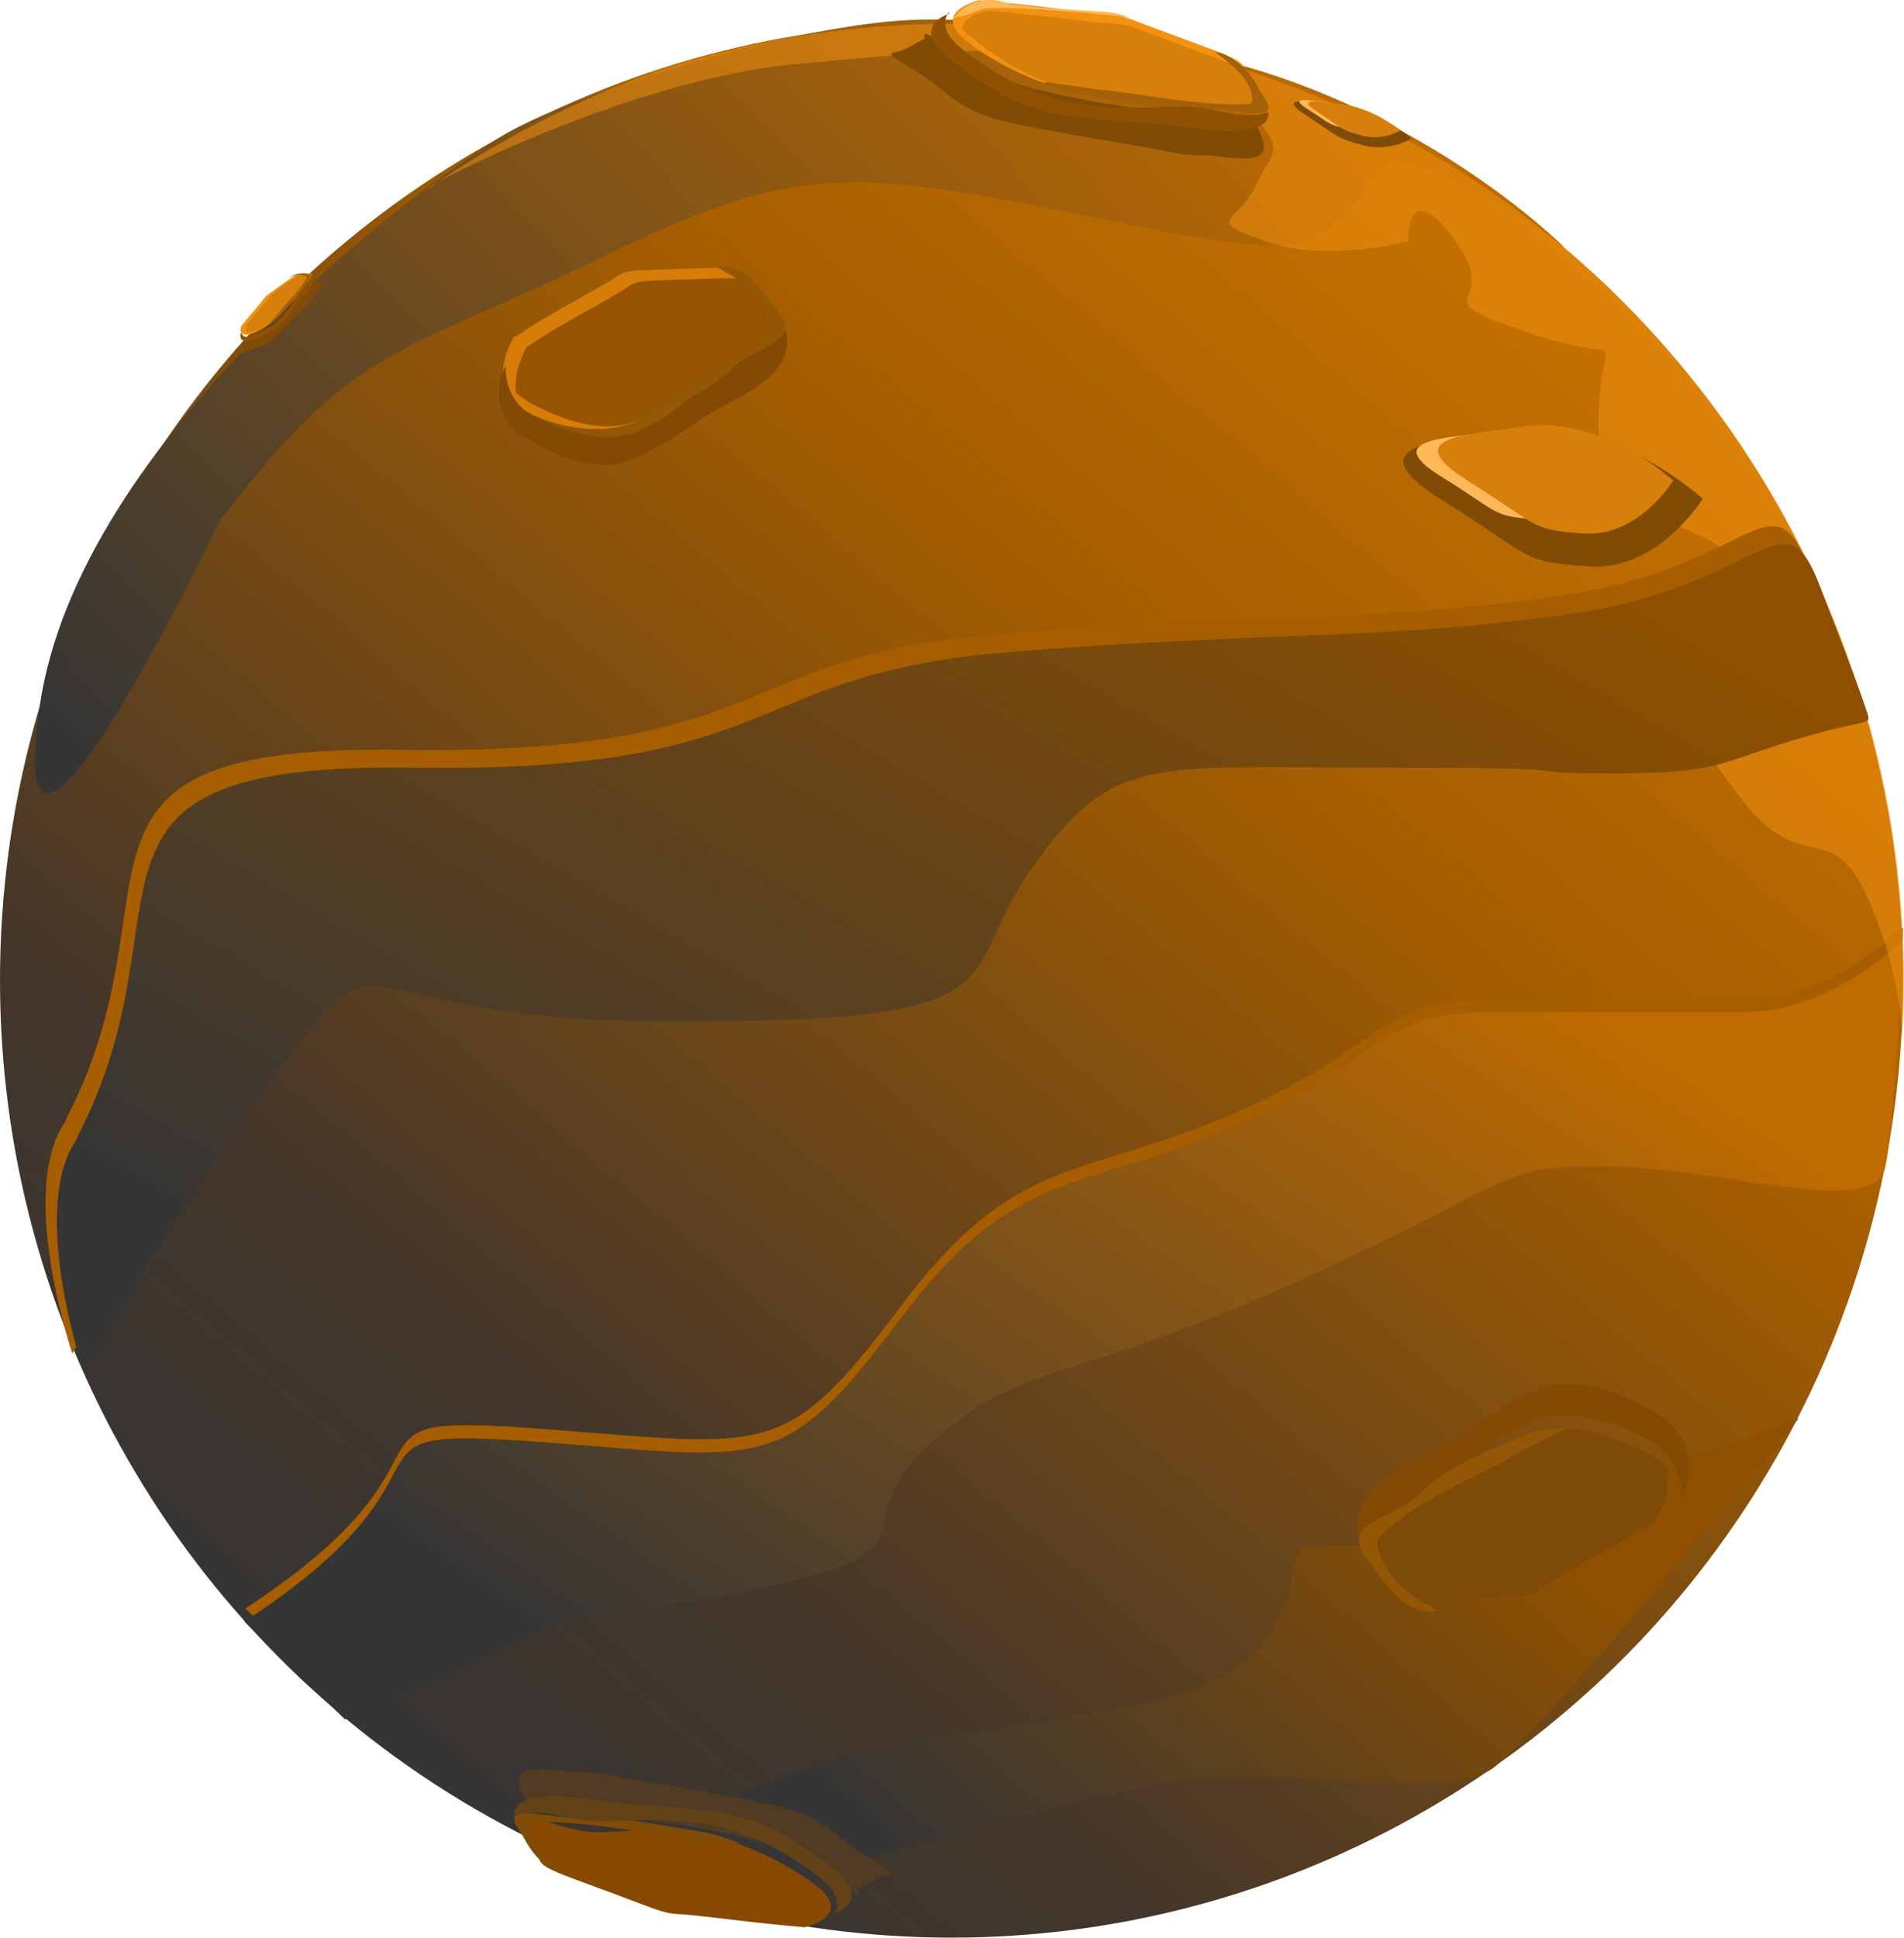 <?xml version="1.0" encoding="UTF-8"?>
<!DOCTYPE svg PUBLIC "-//W3C//DTD SVG 1.1//EN" "http://www.w3.org/Graphics/SVG/1.1/DTD/svg11.dtd">
<!-- Creator: CorelDRAW -->
<svg xmlns="http://www.w3.org/2000/svg" xml:space="preserve" width="3.362in" height="3.421in" style="shape-rendering:geometricPrecision; text-rendering:geometricPrecision; image-rendering:optimizeQuality; fill-rule:evenodd; clip-rule:evenodd"
viewBox="0 0 2.025 2.06"
 xmlns:xlink="http://www.w3.org/1999/xlink">
 <defs>
  <style type="text/css">
   <![CDATA[
    .fil17 {fill:#513B22}
    .fil20 {fill:#644217}
    .fil21 {fill:#7D4A07}
    .fil7 {fill:#804B05}
    .fil19 {fill:#814C07}
    .fil14 {fill:#824A04}
    .fil18 {fill:#874A00}
    .fil11 {fill:#905100}
    .fil16 {fill:#935706}
    .fil15 {fill:#985300}
    .fil10 {fill:#A46008}
    .fil1 {fill:#A65E00}
    .fil13 {fill:#D57D07}
    .fil9 {fill:#D67F0A}
    .fil8 {fill:#F39110}
    .fil12 {fill:#FFB858}
    .fil5 {fill:#F39110;fill-opacity:0.502}
    .fil4 {fill:url(#id0)}
    .fil6 {fill:url(#id1)}
    .fil0 {fill:url(#id2)}
    .fil2 {fill:url(#id3)}
    .fil3 {fill:url(#id4)}
   ]]>
  </style>
  <linearGradient id="id0" gradientUnits="userSpaceOnUse" x1="0.313" y1="1.034" x2="1.35" y2="0.017">
   <stop offset="0" style="stop-color:#353535"/>
   <stop offset="1" style="stop-color:#BE6B00"/>
  </linearGradient>
  <linearGradient id="id1" gradientUnits="userSpaceOnUse" x1="0.667" y1="1.58" x2="1.353" y2="0.401">
   <stop offset="0" style="stop-color:#353535"/>
   <stop offset="1" style="stop-color:#8E5000"/>
  </linearGradient>
  <linearGradient id="id2" gradientUnits="userSpaceOnUse" x1="0.345" y1="1.828" x2="1.68" y2="0.257">
   <stop offset="0" style="stop-color:#353535"/>
   <stop offset="0.2" style="stop-color:#44362A"/>
   <stop offset="0.678" style="stop-color:#A25C00"/>
   <stop offset="1" style="stop-color:#C97300"/>
  </linearGradient>
  <linearGradient id="id3" gradientUnits="userSpaceOnUse" xlink:href="#id0" x1="0.805" y1="1.898" x2="1.478" y2="0.928">
  </linearGradient>
  <linearGradient id="id4" gradientUnits="userSpaceOnUse" xlink:href="#id1" x1="1.025" y1="2.036" x2="1.496" y2="1.509">
  </linearGradient>
 </defs>
 <g id="Layer_x0020_1">
  <g id="_350343248">
   <g>
    <ellipse id="_350343392" class="fil0" cx="1.012" cy="1.042" rx="1.012" ry="1.018"/>
    <path id="_350343512" class="fil1" d="M0.261 1.71c0.256,-0.168 0.074,-0.209 0.315,-0.191 0.241,0.018 0.258,0.035 0.381,-0.129 0.123,-0.164 0.188,-0.135 0.352,-0.205 0.164,-0.07 0.154,-0.123 0.277,-0.123 0.122,0 0.175,0 0.269,0 0.094,0 0.169,-0.076 0.169,-0.076 0,0 -0.006,0.185 -0.018,0.241 -0.013,0.056 -0.175,-0.001 -0.298,-0.001 -0.122,0 -0.082,0.012 -0.329,0.123 -0.246,0.111 -0.288,0.082 -0.387,0.17 -0.1,0.088 0.018,0.111 -0.17,0.153 -0.188,0.041 -0.17,0.012 -0.258,0.053 -0.088,0.041 -0.196,0.089 -0.196,0.089l-0.107 -0.104z"/>
    <path id="_350343704" class="fil2" d="M0.26 1.724c0.256,-0.168 0.074,-0.209 0.315,-0.191 0.241,0.018 0.258,0.035 0.381,-0.129 0.123,-0.164 0.188,-0.135 0.352,-0.205 0.164,-0.07 0.154,-0.123 0.277,-0.123 0.122,0 0.175,0 0.269,0 0.094,0 0.169,-0.076 0.169,-0.076 0,0 -0.006,0.185 -0.018,0.241 -0.013,0.056 -0.175,-0.001 -0.298,-0.001 -0.122,0 -0.082,0.012 -0.329,0.123 -0.246,0.111 -0.288,0.082 -0.387,0.17 -0.1,0.088 0.018,0.111 -0.17,0.153 -0.188,0.041 -0.17,0.012 -0.258,0.053 -0.088,0.041 -0.196,0.089 -0.196,0.089l-0.107 -0.104z"/>
    <path id="_350343896" class="fil3" d="M0.609 1.976c0.148,-0.022 0.113,-0.069 0.33,-0.116 0.217,-0.047 0.352,-0.035 0.411,-0.123 0.059,-0.088 -0.024,-0.094 0.106,-0.094 0.13,0 0.246,-0.065 0.323,-0.088 0.076,-0.023 0.134,-0.047 0.134,-0.047 0,0 -0.277,0.34 -0.327,0.373 -0.051,0.033 -0.189,0.003 -0.288,0.008 -0.1,0.006 -0.288,0.065 -0.323,0.07 -0.035,0.006 -0.179,0.076 -0.179,0.076l-0.186 -0.061z"/>
    <path id="_350344088" class="fil4" d="M0.235 0.552c0.117,-0.153 0.164,-0.17 0.311,-0.235 0.147,-0.065 0.241,-0.129 0.381,-0.123 0.141,0.006 0.332,0.067 0.433,0.067 0.037,0 0.068,-0.021 0.105,-0.08 0.026,-0.042 0.199,0.082 0.199,0.082 0,0 -0.158,-0.159 -0.399,-0.207 -0.241,-0.048 -0.304,-0.038 -0.386,-0.024 -0.082,0.014 -0.271,0.067 -0.348,0.114 -0.078,0.047 -0.448,0.317 -0.489,0.606 -0.041,0.289 0.193,-0.201 0.193,-0.201z"/>
    <path id="_350344280" class="fil5" d="M0.456 0.199c0.019,-0.013 0.221,-0.115 0.389,-0.131 0.168,-0.016 0.238,-0.019 0.294,-0.008 0.056,0.011 0.119,-0.031 0.176,0.038 0.056,0.069 0.042,0.054 0.021,0.098 -0.021,0.044 -0.057,0.036 0.009,0.06 0.066,0.024 0.153,0 0.153,0 0,0 -0.003,-0.073 0.05,0 0.053,0.073 -0.044,0.056 0.076,0.097 0.12,0.041 0.076,-0.018 0.076,0.1 0,0.117 0.146,0.101 0.137,0.149 -0.008,0.048 -0.129,-0.049 -0.055,0.101 0.073,0.15 0.012,0.07 0.073,0.15 0.062,0.079 0.094,0.015 0.132,0.103 0.035,0.079 0.036,0.14 0.036,0.15 0.001,-0.021 0.002,-0.042 0.002,-0.063 0,-0.562 -0.453,-1.018 -1.012,-1.018 -0.108,0 -0.213,0.017 -0.311,0.049 -0.089,0.032 -0.173,0.075 -0.246,0.126z"/>
    <path id="_350344472" class="fil1" d="M0.07 1.19c0.129,-0.246 -0.041,-0.399 0.358,-0.393 0.399,0.006 0.346,-0.1 0.634,-0.123 0.288,-0.023 0.399,-0.012 0.599,-0.041 0.2,-0.029 0.223,-0.129 0.261,-0.033 0.021,0.054 0.042,0.109 0.05,0.133 0.006,0.019 0.009,0.012 -0.042,0.025 -0.117,0.031 -0.099,0.045 -0.227,0.045 -0.128,0 0.012,-0.006 -0.241,-0.006 -0.252,0 -0.29,-0.015 -0.376,0.106 -0.085,0.12 -3.55687e-005,0.164 -0.376,0.164 -0.376,0 -0.305,-0.111 -0.422,0.047 -0.117,0.158 -0.211,0.325 -0.211,0.325 0,0 -0.06,-0.176 -0.006,-0.249z"/>
    <path id="_350344664" class="fil6" d="M0.082 1.209c0.129,-0.246 -0.041,-0.399 0.358,-0.393 0.399,0.006 0.346,-0.1 0.634,-0.123 0.288,-0.023 0.399,-0.012 0.599,-0.041 0.2,-0.029 0.223,-0.129 0.261,-0.033 0.021,0.054 0.042,0.109 0.05,0.133 0.006,0.019 0.009,0.012 -0.042,0.025 -0.117,0.031 -0.099,0.045 -0.227,0.045 -0.128,0 0.012,-0.006 -0.241,-0.006 -0.252,0 -0.29,-0.015 -0.376,0.106 -0.085,0.12 -3.55687e-005,0.164 -0.376,0.164 -0.376,0 -0.305,-0.111 -0.422,0.047 -0.117,0.158 -0.211,0.325 -0.211,0.325 0,0 -0.06,-0.176 -0.006,-0.249z"/>
   </g>
   <g>
    <g>
     <path id="_350344976" class="fil7" d="M0.983 0.041c-0.017,0.009 -0.02,0.012 -0.03,0.014 -0.01,0.002 -0.006,0.004 0.025,0.023 0.031,0.019 0.038,0.039 0.096,0.052 0.058,0.013 0.142,0.025 0.169,0.031 0.026,0.006 0.026,0.002 0.052,0.005 0.025,0.003 0.051,0.006 0.049,-0.012 -0.003,-0.018 -0.012,-0.025 -0.012,-0.025 0,0 -0.247,-0.019 -0.304,-0.064 -0.056,-0.045 -0.044,-0.024 -0.044,-0.024z"/>
     <g>
      <path id="_350345240" class="fil8" d="M1.041 0c-0.041,0.012 -0.029,0.032 -0.011,0.045 0.017,0.014 0.068,0.045 0.122,0.054 0.055,0.009 0.066,0.003 0.108,0.002 0.041,-0.001 0.106,0.038 0.078,0.001 -0.028,-0.038 0.008,-0.029 -0.066,-0.056 -0.074,-0.027 -0.078,-0.031 -0.097,-0.032 -0.019,-0.001 -0.055,-0.006 -0.083,-0.009 -0.028,-0.003 -0.051,-0.005 -0.051,-0.005z"/>
      <path id="_350345432" class="fil9" d="M1.024 0.031c0.003,0.003 0.006,0.006 0.01,0.009 0.017,0.014 0.066,0.05 0.12,0.059 0.055,0.009 0.079,0.015 0.121,0.014 0.032,-0.001 0.07,0.012 0.074,0.001l-0.001 -0.001c-0.011,-0.015 -0.012,-0.022 -0.014,-0.028 -0.001,-0.002 -0.002,-0.004 -0.003,-0.005 -0.004,-0.005 -0.015,-0.01 -0.05,-0.023 -0.074,-0.027 -0.078,-0.031 -0.097,-0.032 -0.019,-0.001 -0.055,-0.006 -0.083,-0.009 -0.028,-0.003 -0.051,-0.005 -0.051,-0.005 -0.019,0.005 -0.026,0.012 -0.027,0.02z"/>
      <path id="_350345624" class="fil10" d="M1.112 0.087c0.039,0.005 0.045,0.007 0.066,0.009 0.017,0.001 0.114,0.019 0.151,0.014 0.006,-0.001 0.003,-0.016 -0.008,-0.03 -0.011,-0.013 -0.03,-0.025 -0.028,-0.025 0.01,0.001 0.021,0.009 0.029,0.016 0.013,0.012 0.019,0.029 0.021,0.03 0.024,0.034 -0.028,0.013 -0.069,0.014 -0.041,0.001 -0.066,-0.005 -0.121,-0.014 -0.015,-0.002 -0.029,-0.007 -0.042,-0.012z"/>
      <path id="_350345816" class="fil11" d="M1.01 0.014c-0.032,0.012 -0.019,0.034 -0.002,0.047 0.017,0.013 0.063,0.051 0.117,0.06 0.055,0.009 0.086,0.008 0.12,0.012 0.035,0.005 0.106,0.016 0.104,-0.014 -0.03,0.009 -0.057,-0.005 -0.084,-0.006 -0.027,-0.001 -0.07,0.005 -0.124,-0.004 -0.055,-0.009 -0.106,-0.047 -0.12,-0.059 -0.015,-0.012 -0.02,-0.026 -0.012,-0.037z"/>
     </g>
    </g>
    <path id="_350344952" class="fil12" d="M1.013 0.021c0,0 0.004,-0.008 0.016,-0.015 0.012,-0.007 0.027,-0.008 0.039,-0.004 0.012,0.004 0.033,0.005 0.042,0.006 0.009,0.001 0.065,0.004 0.072,0.005 0.007,0.001 0.02,0.005 0.02,0.005 0,0 -0.142,-0.015 -0.159,-0.008 -0.017,0.007 -0.029,0.009 -0.029,0.009z"/>
   </g>
   <g>
    <path id="_350346200" class="fil7" d="M1.811 0.53c-0.056,-0.048 -0.135,-0.084 -0.201,-0.073 -0.066,0.011 -0.178,0.011 -0.077,0.074 0.101,0.063 0.083,0.066 0.157,0.071 0.074,0.005 0.121,-0.072 0.121,-0.072z"/>
    <path id="_350346392" class="fil12" d="M1.71 0.506c-0.036,-0.031 -0.086,-0.054 -0.128,-0.047 -0.042,0.007 -0.114,0.007 -0.05,0.047 0.065,0.04 0.053,0.042 0.101,0.046 0.047,0.003 0.077,-0.046 0.077,-0.046z"/>
    <path id="_350346584" class="fil9" d="M1.78 0.511c-0.044,-0.038 -0.106,-0.066 -0.158,-0.058 -0.052,0.009 -0.14,0.008 -0.061,0.058 0.08,0.05 0.066,0.052 0.124,0.056 0.058,0.004 0.095,-0.057 0.095,-0.057z"/>
   </g>
   <g>
    <path id="_350346824" class="fil7" d="M0.258 0.365c-0.001,0.005 -0,0.007 -0.001,0.009 -0.001,0.003 1.897e-005,0.002 0.009,-0.002 0.009,-0.004 0.015,-0.003 0.027,-0.014 0.012,-0.011 0.027,-0.029 0.033,-0.034 0.005,-0.005 0.004,-0.006 0.009,-0.011 0.005,-0.005 0.009,-0.011 0.005,-0.013 -0.005,-0.002 -0.008,-0.001 -0.008,-0.001 0,0 -0.042,0.054 -0.061,0.06 -0.019,0.006 -0.012,0.006 -0.012,0.006z"/>
    <g>
     <path id="_350347088" class="fil8" d="M0.257 0.345c-0.004,0.011 0.003,0.011 0.009,0.01 0.006,-0.002 0.021,-0.009 0.031,-0.02 0.01,-0.011 0.011,-0.015 0.017,-0.024 0.006,-0.01 0.025,-0.018 0.012,-0.018 -0.013,0.001 -0.005,-0.006 -0.023,0.007 -0.018,0.013 -0.019,0.013 -0.022,0.017 -0.003,0.004 -0.01,0.012 -0.015,0.018 -0.005,0.006 -0.009,0.011 -0.009,0.011z"/>
     <path id="_350347280" class="fil9" d="M0.262 0.354c0.001,-0 0.002,-0 0.004,-0.001 0.006,-0.002 0.021,-0.007 0.032,-0.019 0.01,-0.011 0.016,-0.016 0.022,-0.026 0.005,-0.007 0.013,-0.014 0.012,-0.017l-0 1.897e-005c-0.005,0 -0.007,-0.001 -0.008,-0.001 -0.001,-5.45386e-005 -0.001,-0 -0.002,-0 -0.002,0 -0.005,0.002 -0.013,0.008 -0.018,0.013 -0.019,0.013 -0.022,0.017 -0.003,0.004 -0.01,0.012 -0.015,0.018 -0.005,0.006 -0.009,0.011 -0.009,0.011 -0.002,0.005 -0.001,0.008 0,0.009z"/>
     <path id="_359962744" class="fil10" d="M0.288 0.342c0.007,-0.008 0.008,-0.009 0.012,-0.014 0.003,-0.004 0.022,-0.023 0.026,-0.033 0.001,-0.001 -0.003,-0.003 -0.008,-0.003 -0.005,0 -0.01,0.003 -0.01,0.003 0.002,-0.002 0.005,-0.003 0.008,-0.004 0.005,-0.001 0.01,-1.42275e-005 0.01,-0 0.012,-0 -0.001,0.008 -0.007,0.018 -0.006,0.01 -0.011,0.014 -0.022,0.026 -0.003,0.003 -0.006,0.006 -0.009,0.008z"/>
     <path id="_359962936" class="fil11" d="M0.256 0.354c-0.002,0.009 0.005,0.009 0.011,0.008 0.006,-0.002 0.021,-0.007 0.032,-0.018 0.01,-0.011 0.015,-0.019 0.021,-0.026 0.006,-0.007 0.02,-0.022 0.013,-0.026 -0.003,0.008 -0.01,0.012 -0.014,0.018 -0.004,0.006 -0.01,0.017 -0.02,0.028 -0.01,0.011 -0.027,0.017 -0.032,0.019 -0.005,0.002 -0.009,0.001 -0.01,-0.003z"/>
    </g>
   </g>
   <g>
    <path id="_359963152" class="fil7" d="M1.501 0.147c-0.02,-0.017 -0.049,-0.032 -0.076,-0.035 -0.027,-0.003 -0.072,-0.013 -0.035,0.011 0.037,0.024 0.03,0.023 0.059,0.031 0.029,0.008 0.052,-0.007 0.052,-0.007z"/>
    <path id="_359963344" class="fil12" d="M1.462 0.132c-0.013,-0.011 -0.032,-0.021 -0.049,-0.023 -0.017,-0.002 -0.046,-0.008 -0.022,0.007 0.024,0.015 0.019,0.015 0.038,0.02 0.019,0.005 0.033,-0.005 0.033,-0.005z"/>
    <path id="_359963536" class="fil9" d="M1.49 0.139c-0.016,-0.013 -0.039,-0.025 -0.06,-0.028 -0.021,-0.002 -0.057,-0.01 -0.027,0.009 0.029,0.019 0.023,0.018 0.046,0.024 0.023,0.006 0.041,-0.006 0.041,-0.006z"/>
   </g>
   <g>
    <path id="_359963776" class="fil13" d="M0.547 0.357c-0.025,0.045 -0.006,0.069 0.014,0.081 0.02,0.011 0.073,0.029 0.118,0.009 0.045,-0.02 0.051,-0.037 0.081,-0.065 0.03,-0.028 0.098,-0.005 0.059,-0.048 -0.039,-0.043 -0.008,-0.052 -0.077,-0.049 -0.069,0.003 -0.074,-0 -0.088,0.01 -0.015,0.01 -0.044,0.025 -0.066,0.038 -0.023,0.013 -0.04,0.025 -0.04,0.025z"/>
    <path id="_359963968" class="fil14" d="M0.537 0.39c-0.017,0.038 0.003,0.065 0.022,0.075 0.019,0.011 0.07,0.042 0.114,0.023 0.044,-0.019 0.066,-0.041 0.093,-0.055 0.027,-0.014 0.085,-0.04 0.068,-0.086 -0.017,0.032 -0.043,0.027 -0.063,0.042 -0.02,0.015 -0.048,0.05 -0.092,0.069 -0.044,0.019 -0.099,-0.009 -0.115,-0.018 -0.016,-0.009 -0.027,-0.029 -0.026,-0.05z"/>
    <path id="_359964160" class="fil15" d="M0.55 0.418c0.004,0.004 0.008,0.006 0.012,0.009 0.02,0.011 0.074,0.039 0.119,0.019 0.045,-0.02 0.067,-0.026 0.097,-0.054 0.023,-0.022 0.058,-0.025 0.056,-0.045l-0.002 -0.002c-0.015,-0.017 -0.02,-0.028 -0.024,-0.036 -0.002,-0.002 -0.003,-0.005 -0.005,-0.007 -0.006,-0.006 -0.016,-0.007 -0.049,-0.006 -0.069,0.003 -0.074,-0 -0.088,0.01 -0.015,0.01 -0.044,0.025 -0.066,0.038 -0.023,0.013 -0.04,0.025 -0.04,0.025 -0.011,0.021 -0.013,0.037 -0.011,0.05z"/>
    <path id="_359964352" class="fil16" d="M0.644 0.453c0.032,-0.017 0.037,-0.017 0.054,-0.028 0.013,-0.009 0.094,-0.042 0.12,-0.074 0.004,-0.005 -0.005,-0.028 -0.021,-0.044 -0.014,-0.014 -0.035,-0.022 -0.033,-0.023 0.008,-0.004 0.02,0.001 0.029,0.007 0.016,0.011 0.029,0.034 0.03,0.034 0.035,0.041 -0.015,0.038 -0.044,0.066 -0.03,0.028 -0.051,0.034 -0.097,0.054 -0.012,0.005 -0.025,0.007 -0.038,0.007z"/>
   </g>
   <g>
    <path id="_359964592" class="fil17" d="M0.913 2.008c0.017,-0.009 0.02,-0.012 0.03,-0.014 0.01,-0.002 0.006,-0.004 -0.025,-0.023 -0.031,-0.019 -0.038,-0.039 -0.096,-0.052 -0.058,-0.013 -0.142,-0.025 -0.169,-0.031 -0.026,-0.006 -0.026,-0.002 -0.052,-0.005 -0.025,-0.003 -0.051,-0.006 -0.049,0.012 0.003,0.018 0.012,0.025 0.012,0.025 0,0 0.247,0.019 0.304,0.064 0.056,0.045 0.044,0.024 0.044,0.024z"/>
    <g>
     <path id="_359964856" class="fil18" d="M0.856 2.049c0.041,-0.012 0.029,-0.032 0.011,-0.045 -0.017,-0.014 -0.068,-0.045 -0.122,-0.054 -0.055,-0.009 -0.066,-0.003 -0.108,-0.002 -0.041,0.001 -0.106,-0.038 -0.078,-0.001 0.028,0.038 -0.008,0.029 0.066,0.056 0.074,0.027 0.078,0.031 0.097,0.032 0.019,0.001 0.055,0.006 0.083,0.009 0.028,0.003 0.051,0.005 0.051,0.005z"/>
     <path id="_359965048" class="fil19" d="M0.784 1.961c-0.039,-0.005 -0.045,-0.007 -0.066,-0.009 -0.017,-0.001 -0.114,-0.019 -0.151,-0.014 -0.006,0.001 -0.003,0.016 0.008,0.03 0.011,0.013 0.03,0.025 0.028,0.025 -0.01,-0.001 -0.021,-0.009 -0.029,-0.016 -0.013,-0.012 -0.019,-0.029 -0.021,-0.03 -0.024,-0.034 0.028,-0.013 0.069,-0.014 0.041,-0.001 0.066,0.005 0.121,0.014 0.015,0.002 0.029,0.007 0.042,0.012z"/>
     <path id="_359965240" class="fil20" d="M0.886 2.035c0.032,-0.012 0.019,-0.034 0.002,-0.047 -0.017,-0.013 -0.063,-0.051 -0.117,-0.06 -0.055,-0.009 -0.086,-0.008 -0.12,-0.012 -0.035,-0.005 -0.106,-0.016 -0.104,0.014 0.03,-0.009 0.057,0.005 0.084,0.006 0.027,0.001 0.07,-0.005 0.124,0.004 0.055,0.009 0.106,0.047 0.12,0.059 0.015,0.012 0.02,0.026 0.012,0.037z"/>
    </g>
   </g>
   <g>
    <path id="_359965456" class="fil14" d="M1.789 1.591c0.02,-0.044 -0.004,-0.074 -0.025,-0.087 -0.021,-0.012 -0.08,-0.048 -0.131,-0.026 -0.05,0.022 -0.075,0.047 -0.107,0.063 -0.031,0.016 -0.097,0.046 -0.079,0.099 0.02,-0.036 0.05,-0.031 0.073,-0.048 0.023,-0.017 0.055,-0.058 0.105,-0.08 0.05,-0.022 0.114,0.01 0.133,0.021 0.019,0.011 0.031,0.033 0.03,0.058z"/>
    <path id="_359965648" class="fil21" d="M1.773 1.559c-0.004,-0.004 -0.009,-0.007 -0.014,-0.01 -0.023,-0.013 -0.085,-0.045 -0.137,-0.022 -0.052,0.023 -0.077,0.03 -0.111,0.062 -0.027,0.025 -0.067,0.029 -0.065,0.052l0.002 0.002c0.018,0.019 0.023,0.033 0.028,0.041 0.002,0.003 0.004,0.005 0.005,0.008 0.007,0.007 0.019,0.008 0.056,0.007 0.079,-0.003 0.085,0 0.102,-0.011 0.017,-0.011 0.05,-0.029 0.076,-0.044 0.026,-0.015 0.046,-0.028 0.046,-0.028 0.013,-0.024 0.015,-0.042 0.012,-0.057z"/>
    <path id="_359965840" class="fil16" d="M1.666 1.519c-0.037,0.019 -0.042,0.019 -0.062,0.032 -0.015,0.01 -0.108,0.048 -0.138,0.085 -0.005,0.006 0.006,0.032 0.024,0.05 0.016,0.016 0.04,0.025 0.038,0.026 -0.009,0.004 -0.023,-0.001 -0.034,-0.008 -0.018,-0.012 -0.033,-0.04 -0.035,-0.04 -0.04,-0.047 0.017,-0.044 0.051,-0.076 0.035,-0.032 0.059,-0.039 0.111,-0.062 0.014,-0.006 0.029,-0.008 0.043,-0.008z"/>
   </g>
  </g>
 </g>
</svg>
